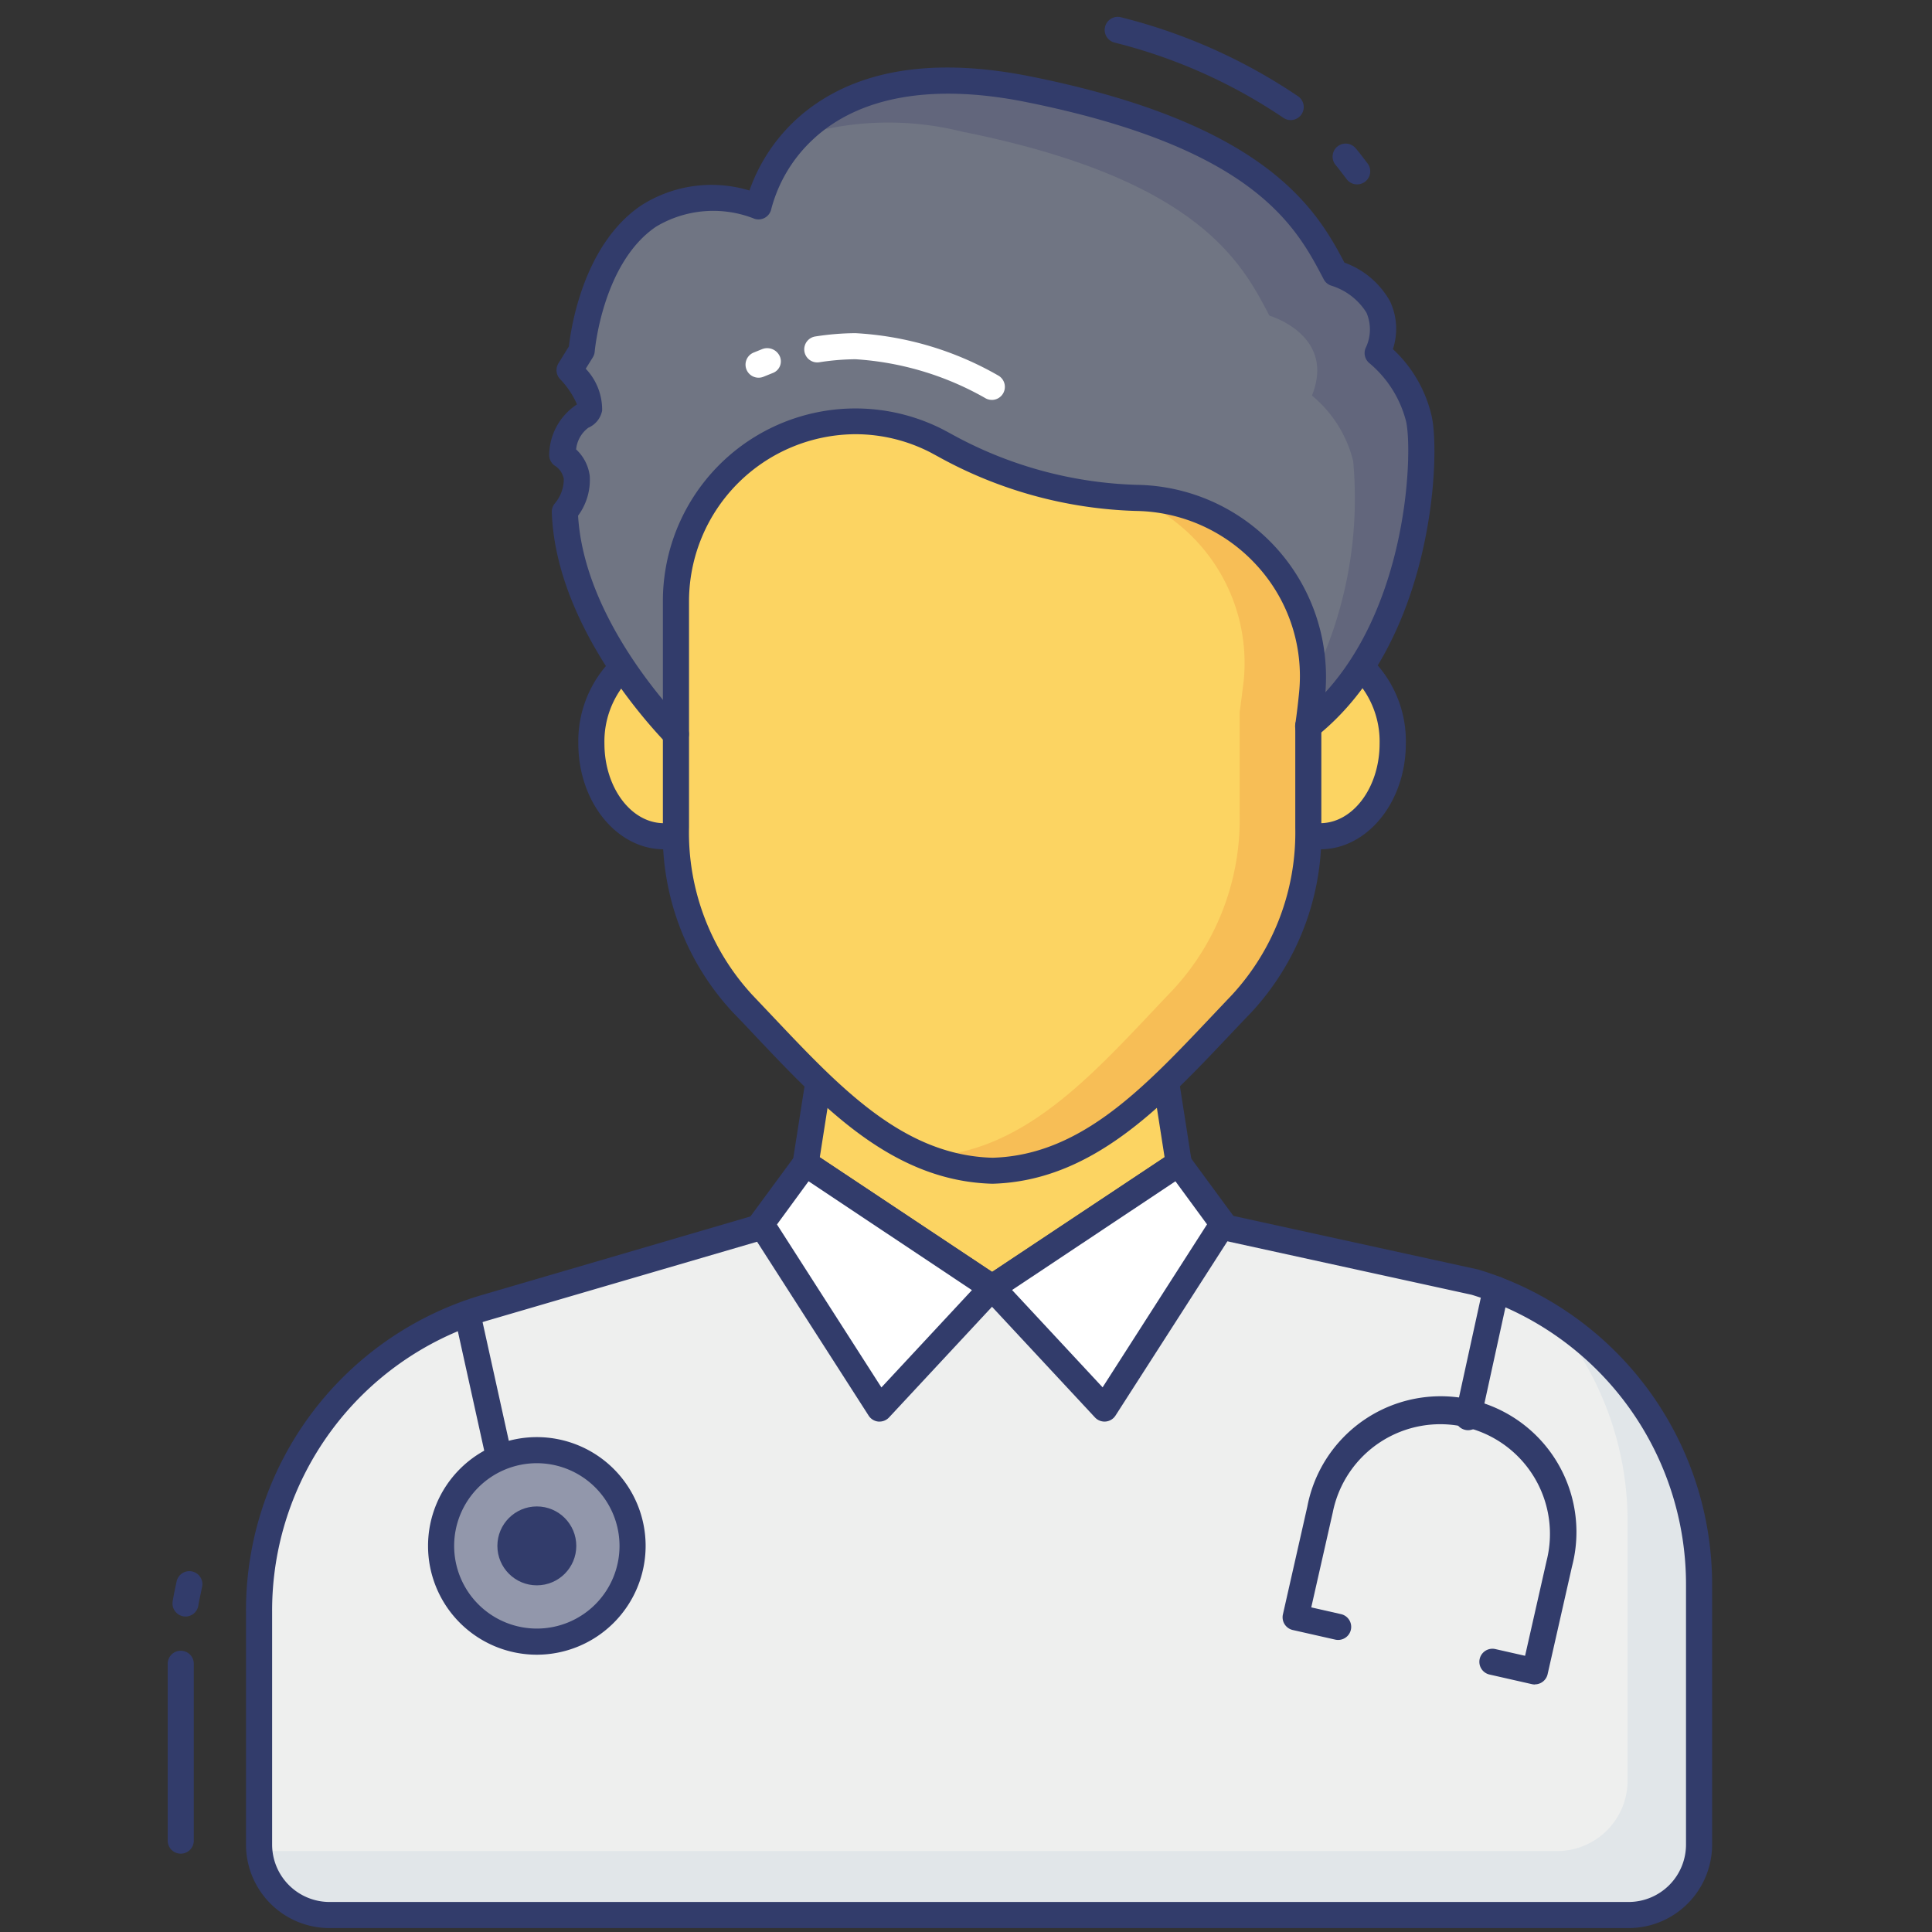 <svg id="color_line" height="512" viewBox="0 0 74 74" width="512" xmlns="http://www.w3.org/2000/svg" data-name="color line"><rect x="0" y="0" width="74" height="74" fill="#333333" stroke="none"/><path d="m29.331 46.943-10.842 3.171a12.154 12.154 0 0 0 -8.566 11.613v8.924a2.7 2.7 0 0 0 2.7 2.7h49.755a2.7 2.7 0 0 0 2.7-2.7v-9.924a12.154 12.154 0 0 0 -8.566-11.612l-9.669-2.115" fill="#eeefee"/><path d="m65.08 60.73v9.92a2.7 2.7 0 0 1 -2.7 2.7h-49.76a2.705 2.705 0 0 1 -2.69-2.45h49.71a2.7 2.7 0 0 0 2.7-2.7v-9.92a12.067 12.067 0 0 0 -2.79-7.73 12.134 12.134 0 0 1 5.53 10.18z" fill="#e1e6e9"/><path d="m44.489 40.36.658 4.205-7.151 4.751-7.143-4.751.658-4.205" fill="#fcd462"/><path d="m38 49.816a.5.5 0 0 1 -.277-.083l-7.142-4.751a.5.5 0 0 1 -.217-.494l.658-4.205a.5.5 0 0 1 .988.154l-.61 3.889 6.6 4.39 6.607-4.39-.608-3.889a.5.5 0 0 1 .988-.154l.658 4.205a.5.5 0 0 1 -.217.494l-7.151 4.751a.5.5 0 0 1 -.277.083z" fill="#323c6b"/><path d="m58.79 64.52a.5.5 0 0 1 -.11-.012l-1.627-.369a.5.5 0 0 1 .221-.976l1.14.258.824-3.638a4.2 4.2 0 1 0 -8.19-1.854l-.824 3.638 1.14.258a.5.5 0 0 1 -.221.976l-1.627-.368a.5.5 0 0 1 -.377-.6l.934-4.125a5.2 5.2 0 1 1 10.138 2.292l-.934 4.125a.5.5 0 0 1 -.488.39z" fill="#323c6b"/><path d="m19.12 56.34a.5.5 0 0 1 -.488-.392l-1.22-5.52a.5.5 0 0 1 .977-.216l1.22 5.52a.5.5 0 0 1 -.38.6.515.515 0 0 1 -.109.008z" fill="#323c6b"/><path d="m56.23 54.78a.506.506 0 0 1 -.107-.012.5.5 0 0 1 -.381-.6l1.07-4.89a.5.5 0 1 1 .977.214l-1.07 4.89a.5.5 0 0 1 -.489.398z" fill="#323c6b"/><circle cx="20.562" cy="59.211" fill="#9297ab" r="3.667"/><g fill="#323c6b"><path d="m20.562 63.379a4.167 4.167 0 1 1 4.167-4.167 4.172 4.172 0 0 1 -4.167 4.167zm0-7.335a3.167 3.167 0 1 0 3.167 3.167 3.171 3.171 0 0 0 -3.167-3.167z"/><circle cx="20.562" cy="59.211" r="1.511"/><path d="m49.437 4.6a.5.5 0 0 1 -.291-.094 20.334 20.334 0 0 0 -6.468-2.878.5.5 0 0 1 .268-.964 21.289 21.289 0 0 1 6.782 3.03.5.5 0 0 1 -.292.906z"/><path d="m51.984 7.063a.5.5 0 0 1 -.4-.195l-.12-.158c-.1-.127-.192-.255-.3-.382a.5.5 0 0 1 .755-.656c.125.145.236.29.346.436l.114.149a.5.5 0 0 1 -.4.805z"/><path d="m6.923 71a.5.5 0 0 1 -.5-.5v-6.773a.5.5 0 0 1 1 0v6.773a.5.5 0 0 1 -.5.5z"/><path d="m7.108 61.917a.511.511 0 0 1 -.077-.006.5.5 0 0 1 -.418-.57c.027-.178.065-.353.1-.527l.054-.254a.5.5 0 0 1 .98.194l-.057.271c-.034.155-.067.31-.092.468a.5.5 0 0 1 -.49.424z"/></g><path d="m52.159 25.566a3.909 3.909 0 0 1 1.188 2.912c0 1.961-1.243 3.551-2.777 3.551a2.2 2.2 0 0 1 -.37-.029h-24.407a2.2 2.2 0 0 1 -.365.03c-1.534 0-2.777-1.59-2.777-3.551a3.909 3.909 0 0 1 1.188-2.912z" fill="#fcd462"/><path d="m50.569 32.53a2.719 2.719 0 0 1 -.447-.037l-24.329.007a1.743 1.743 0 0 1 -.365.03c-1.807 0-3.277-1.817-3.277-4.051a4.429 4.429 0 0 1 1.355-3.285.5.5 0 0 1 .333-.127h28.32a.5.5 0 0 1 .333.127 4.429 4.429 0 0 1 1.355 3.285c0 2.233-1.471 4.051-3.278 4.051zm-.369-1.03a2.751 2.751 0 0 0 .365.03c1.256 0 2.277-1.369 2.277-3.051a3.5 3.5 0 0 0 -.889-2.412h-27.913a3.5 3.5 0 0 0 -.889 2.412c0 1.683 1.021 3.051 2.277 3.051a1.679 1.679 0 0 0 .282-.023z" fill="#323c6b"/><path d="m50.107 27.82q.093-.632.152-1.247a6.868 6.868 0 0 0 -6.745-7.506 16 16 0 0 1 -7.354-2.027l-.26-.14a6.875 6.875 0 0 0 -10.013 6.129v5.092c-1.712-1.784-4.132-5.121-4.253-8.521 0 0 1.111-1.3-.1-2.176 0 0 .053-1.119.791-1.491.791-.365-.51-1.758-.51-1.758l.464-.746s.6-7.427 6.772-5.524c0 0 1.21-6.308 10.3-4.5 9.055 1.811 10.721 5.014 11.787 7.054 0 0 2.557.738 1.628 3.059a4.735 4.735 0 0 1 1.575 2.511c.332 1.443.072 8.348-4.234 11.791z" fill="#707583"/><path d="m50.11 27.82c.06-.42.11-.84.15-1.25a5.248 5.248 0 0 0 .03-.56 15.734 15.734 0 0 0 1.54-8.35 4.731 4.731 0 0 0 -1.58-2.51c.93-2.32-1.63-3.06-1.63-3.06-1.06-2.04-2.73-5.24-11.78-7.05a11.61 11.61 0 0 0 -6.3.19c1.38-1.45 3.99-2.78 8.82-1.82 9.05 1.81 10.72 5.01 11.78 7.05 0 0 2.56.74 1.63 3.06a4.781 4.781 0 0 1 1.58 2.51c.32 1.44.06 8.35-4.24 11.79z" fill="#62667c"/><path d="m50.11 27.82v3.86a9.64 9.64 0 0 1 -2.56 6.77c-2.84 2.95-5.56 6.28-9.55 6.39-3.99-.11-6.71-3.44-9.55-6.39a9.586 9.586 0 0 1 -2.56-6.77v-8.65a6.876 6.876 0 0 1 10.01-6.13c.09.05.17.09.26.14a16.021 16.021 0 0 0 7.35 2.03 6.859 6.859 0 0 1 6.75 7.5c-.04.41-.09.83-.15 1.25z" fill="#fcd462"/><path d="m50.11 27.82v3.86a9.64 9.64 0 0 1 -2.56 6.77c-2.84 2.95-5.56 6.28-9.55 6.39a7.283 7.283 0 0 1 -2.53-.54c3.93-.15 6.64-3.45 9.45-6.38a9.586 9.586 0 0 0 2.56-6.77v-3.86c.06-.42.11-.84.16-1.25a6.845 6.845 0 0 0 -4.2-6.97h.07a6.859 6.859 0 0 1 6.75 7.5c-.04.41-.09.83-.15 1.25z" fill="#f7be56"/><path d="m62.378 73.85h-49.756a3.2 3.2 0 0 1 -3.2-3.2v-8.923a12.593 12.593 0 0 1 8.918-12.09l10.85-3.174a.5.5 0 1 1 .28.96l-10.841 3.171a11.6 11.6 0 0 0 -8.206 11.132v8.924a2.2 2.2 0 0 0 2.2 2.2h49.755a2.2 2.2 0 0 0 2.2-2.2v-9.923a11.6 11.6 0 0 0 -8.213-11.135l-9.627-2.107a.5.5 0 1 1 .214-.977l9.668 2.118a12.6 12.6 0 0 1 8.958 12.1v9.924a3.2 3.2 0 0 1 -3.2 3.2z" fill="#323c6b"/><path d="m33.691 53.95-4.538-7.074 1.697-2.312 7.148 4.756z" fill="#fff"/><path d="m33.691 54.45h-.044a.5.5 0 0 1 -.376-.228l-4.538-7.074a.5.5 0 0 1 .018-.566l1.7-2.312a.5.5 0 0 1 .68-.121l7.144 4.751a.5.5 0 0 1 .089.757l-4.307 4.629a.5.5 0 0 1 -.366.164zm-3.931-7.55 4 6.242 3.467-3.727-6.257-4.17z" fill="#323c6b"/><path d="m42.305 53.95 4.538-7.074-1.696-2.312-7.149 4.756z" fill="#fff"/><path d="m42.305 54.45a.5.5 0 0 1 -.366-.16l-4.307-4.629a.5.5 0 0 1 .089-.757l7.148-4.756a.5.5 0 0 1 .68.121l1.7 2.312a.5.5 0 0 1 .018.566l-4.541 7.073a.5.5 0 0 1 -.376.228zm-3.54-5.039 3.467 3.727 4-6.242-1.21-1.65z" fill="#323c6b"/><path d="m38.014 45.34c-3.825-.1-6.495-2.925-9.076-5.653-.282-.3-.564-.6-.848-.89a10.013 10.013 0 0 1 -2.7-7.153v-8.614a7.376 7.376 0 0 1 10.739-6.574l.272.146a15.623 15.623 0 0 0 7.116 1.968 7.359 7.359 0 0 1 7.24 8.047c-.04.407-.088.822-.147 1.238v3.825a10.057 10.057 0 0 1 -2.7 7.116c-.284.295-.566.593-.848.891-2.581 2.728-5.25 5.548-9.048 5.653zm-5.246-28.709a6.405 6.405 0 0 0 -6.377 6.4v8.65a9.174 9.174 0 0 0 2.42 6.423c.285.3.569.6.853.9 2.554 2.7 4.966 5.248 8.35 5.34 3.356-.093 5.769-2.642 8.323-5.34.284-.3.568-.6.853-.9a9.167 9.167 0 0 0 2.422-6.388v-3.9a.488.488 0 0 1 0-.071c.059-.413.108-.825.147-1.228a6.273 6.273 0 0 0 -1.6-4.837 6.39 6.39 0 0 0 -4.659-2.11 16.623 16.623 0 0 1 -7.579-2.088l-.268-.145a6.285 6.285 0 0 0 -2.885-.706z" fill="#323c6b"/><path d="m25.887 28.625a.5.5 0 0 1 -.361-.154c-.993-1.037-4.245-4.741-4.391-8.85a.5.5 0 0 1 .119-.343 1.442 1.442 0 0 0 .341-.928.76.76 0 0 0 -.353-.518.5.5 0 0 1 -.207-.429 2.352 2.352 0 0 1 1.065-1.914 3.228 3.228 0 0 0 -.65-.97.5.5 0 0 1 -.059-.605l.4-.647c.076-.685.547-3.9 2.771-5.4a5 5 0 0 1 4.144-.57 6.709 6.709 0 0 1 2.6-3.358c2.007-1.351 4.749-1.692 8.147-1.015 9.03 1.802 10.963 5.076 12.041 7.134a3.274 3.274 0 0 1 1.745 1.478 2.474 2.474 0 0 1 .112 1.836 5.032 5.032 0 0 1 1.486 2.571c.339 1.488.09 8.664-4.418 12.268a.5.5 0 0 1 -.625-.781c4.149-3.317 4.336-10.085 4.063-11.285a4.281 4.281 0 0 0 -1.4-2.23.5.5 0 0 1 -.154-.577 1.623 1.623 0 0 0 .035-1.363 2.429 2.429 0 0 0 -1.338-1.031.5.5 0 0 1 -.3-.249c-1.049-2.006-2.629-5.032-11.443-6.795-3.523-.7-6.32-.215-8.083 1.408a5.571 5.571 0 0 0 -1.631 2.692.5.5 0 0 1 -.638.382 4.263 4.263 0 0 0 -3.776.3c-2.046 1.383-2.348 4.75-2.35 4.784a.5.5 0 0 1 -.074.223l-.27.434a2.272 2.272 0 0 1 .628 1.606.9.9 0 0 1 -.527.653 1.177 1.177 0 0 0 -.469.831 1.669 1.669 0 0 1 .521 1.014 2.309 2.309 0 0 1 -.446 1.525c.22 3.688 3.189 7.063 4.106 8.02a.5.5 0 0 1 -.361.846z" fill="#323c6b"/><path d="m37.989 15.317a.5.5 0 0 1 -.267-.078 11.5 11.5 0 0 0 -4.955-1.479 9.284 9.284 0 0 0 -1.381.115.5.5 0 1 1 -.147-.989 10.266 10.266 0 0 1 1.528-.125 12.314 12.314 0 0 1 5.49 1.635.5.5 0 0 1 -.268.922z" fill="#fff"/><path d="m29.055 14.467a.5.5 0 0 1 -.193-.961l.326-.132a.528.528 0 0 1 .677.268.476.476 0 0 1 -.251.639l-.365.147a.494.494 0 0 1 -.194.039z" fill="#fff"/></svg>